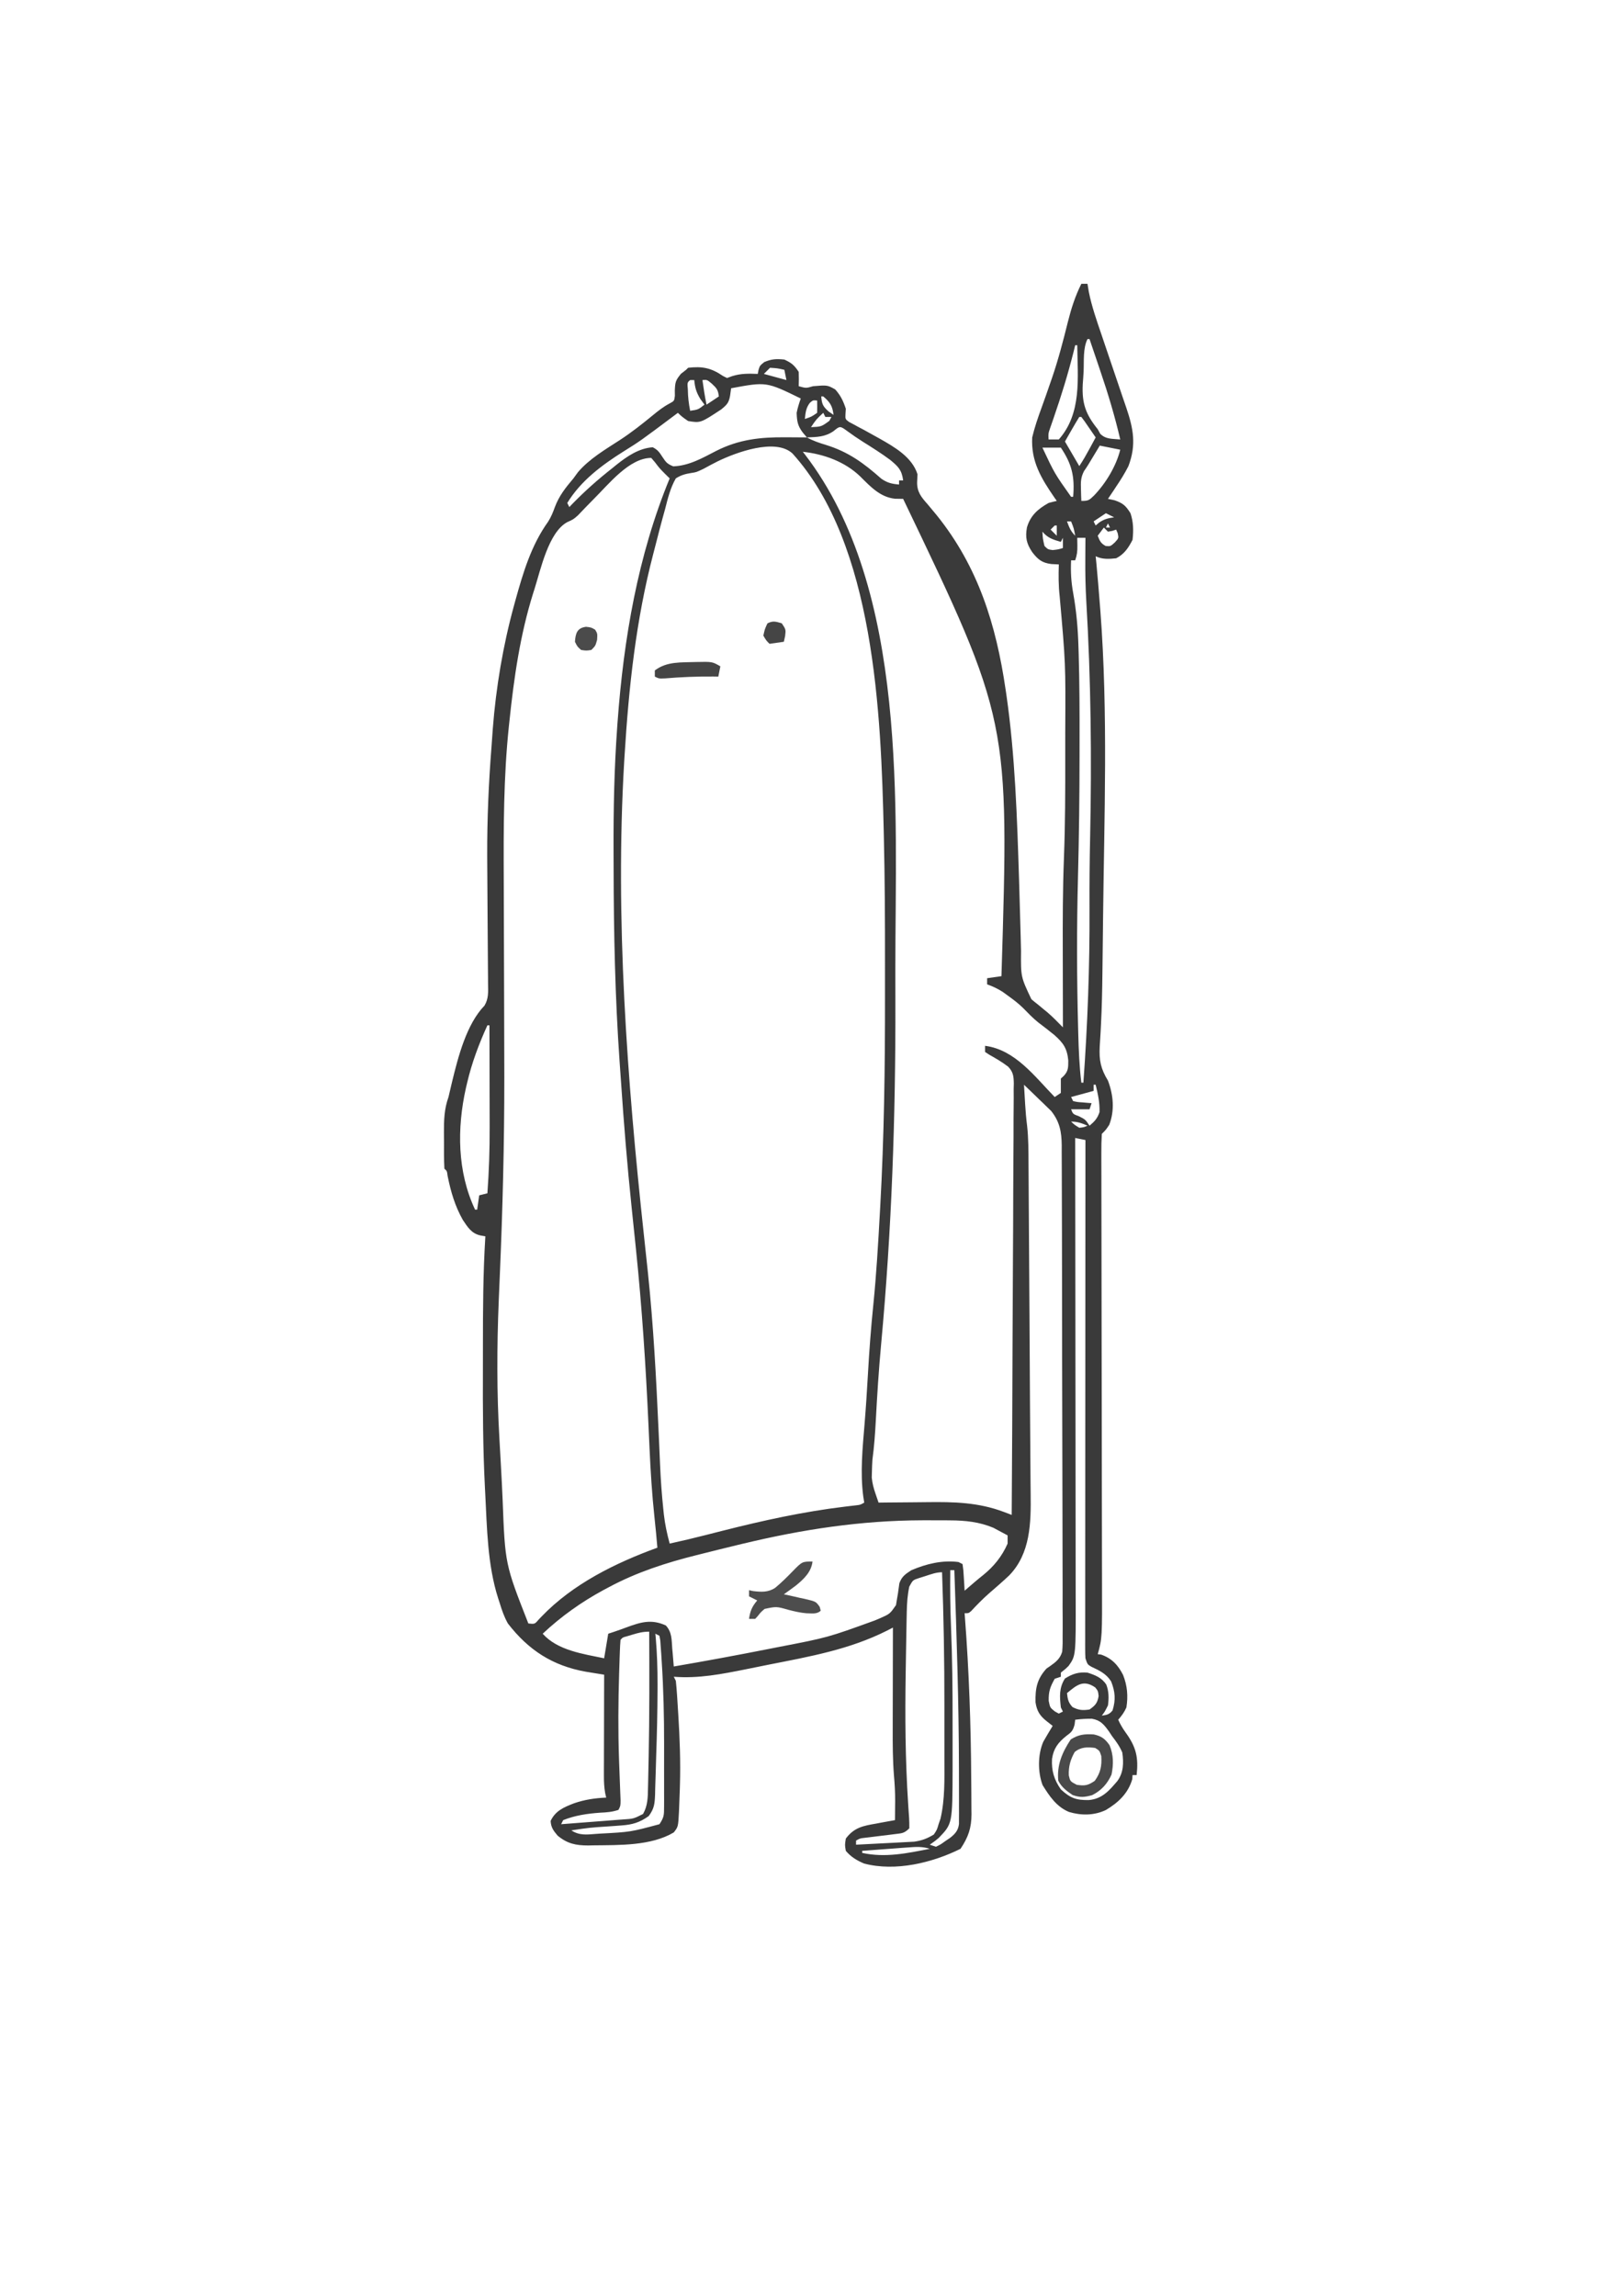 <?xml version="1.0" encoding="UTF-8" standalone="no"?>
<!-- Created with Inkscape (http://www.inkscape.org/) -->

<svg
   width="210mm"
   height="297mm"
   viewBox="0 0 210 297"
   version="1.1"
   id="svg1"
   xml:space="preserve"
   inkscape:version="1.4 (e7c3feb100, 2024-10-09)"
   sodipodi:docname="banana_guard.svg"
   xmlns:inkscape="http://www.inkscape.org/namespaces/inkscape"
   xmlns:sodipodi="http://sodipodi.sourceforge.net/DTD/sodipodi-0.dtd"
   xmlns="http://www.w3.org/2000/svg"
   xmlns:svg="http://www.w3.org/2000/svg"
   xmlns:rdf="http://www.w3.org/1999/02/22-rdf-syntax-ns#"
   xmlns:cc="http://creativecommons.org/ns#"
   xmlns:dc="http://purl.org/dc/elements/1.1/"><defs
     id="defs1" /><sodipodi:namedview
     id="base"
     pagecolor="#ffffff"
     bordercolor="#000000"
     borderopacity="0.3"
     inkscape:pageopacity="0.0"
     inkscape:pageshadow="2"
     inkscape:zoom="0.73208039"
     inkscape:cx="258.16837"
     inkscape:cy="560.04778"
     inkscape:document-units="mm"
     inkscape:showpageshadow="2"
     inkscape:pagecheckerboard="0"
     inkscape:deskcolor="#d1d1d1"
     inkscape:window-width="1920"
     inkscape:window-height="1011"
     inkscape:window-x="0"
     inkscape:window-y="0"
     inkscape:window-maximized="1"
     inkscape:current-layer="g1" /><g
     id="g1"
     transform="matrix(0.265,0,0,0.265,-3.783,33.203)"
     inkscape:label="bananna guard"
     style="display:inline"
     sodipodi:insensitive="true"><path
       d="m 542.253,13.242 h 3 c 0.319,1.939 0.319,1.939 0.645,3.918 1.445,7.207 3.871,14.079 6.236,21.025 0.818,2.403 1.629,4.809 2.437,7.215 2.303,6.845 4.627,13.683 6.959,20.518 0.319,0.943 0.639,1.885 0.968,2.856 0.56,1.652 1.126,3.302 1.699,4.95 3.477,10.245 4.984,18.144 1.056,28.518 -1.772,3.505 -3.795,6.753 -6,10 -0.632,0.967 -0.632,0.967 -1.277,1.953 -0.892,1.359 -1.805,2.705 -2.723,4.047 1.073,0.227 2.145,0.454 3.25,0.688 4.17,1.459 5.423,2.643 7.75,6.312 1.449,4.348 1.517,8.456 1,13 -1.962,3.853 -4.083,7.042 -8,9 -3.473,0.374 -6.808,0.596 -10,-1 0.121,1.219 0.242,2.439 0.367,3.695 0.615,6.429 1.131,12.866 1.633,19.305 0.096,1.197 0.192,2.393 0.291,3.626 3.825,50.095 1.864,100.79 1.302,150.982 -0.02,1.83 -0.041,3.66 -0.06,5.49 -0.057,5.224 -0.118,10.449 -0.185,15.673 -0.021,1.658 -0.041,3.315 -0.061,4.973 -0.099,8.23 -0.257,16.443 -0.686,24.663 -0.064,1.288 -0.127,2.576 -0.193,3.903 -0.124,2.351 -0.267,4.701 -0.433,7.05 -0.362,6.776 0.517,10.877 4.025,16.64 2.64,6.996 3.341,14.527 0.625,21.562 -1.625,2.438 -1.625,2.438 -3.625,4.438 -0.192,3.08 -0.256,6.07 -0.234,9.15 -10e-4,0.96 -0.002,1.921 -0.003,2.91 -9.6e-4,3.239 0.012,6.477 0.026,9.716 0.002,2.314 0.004,4.628 0.004,6.942 0.003,4.996 0.012,9.991 0.026,14.986 0.02,7.237 0.029,14.474 0.035,21.711 0.009,11.759 0.027,23.519 0.05,35.278 10e-4,0.704 0.003,1.408 0.004,2.134 0.002,1.058 0.002,1.058 0.004,2.137 0.02,9.969 0.038,19.938 0.053,29.907 0.001,0.7 0.002,1.4 0.003,2.121 0.018,11.701 0.032,23.403 0.044,35.104 0.008,7.851 0.022,15.702 0.041,23.552 0.011,4.9 0.017,9.799 0.023,14.699 0.003,2.263 0.009,4.527 0.016,6.79 0.089,29.035 0.089,29.035 -2.092,36.861 0.536,0.062 1.073,0.124 1.625,0.188 5.211,1.783 8.325,5.14 10.75,9.938 2.077,5.228 2.516,10.325 1.625,15.875 -1.091,2.446 -2.227,3.951 -4,6 1.066,2.326 2.217,4.299 3.727,6.375 5.062,6.999 6.215,12.066 5.273,20.625 h -2 c -0.062,0.99 -0.062,0.99 -0.125,2 -2.029,6.956 -6.851,11.48 -12.945,15.09 -5.695,2.686 -12.024,2.718 -17.992,0.91 -6.067,-2.532 -9.513,-7.702 -12.875,-13.125 -2.379,-6.398 -2.343,-14.937 0.355,-21.129 1.499,-2.601 3.005,-5.192 4.582,-7.746 l -2.875,-2.25 c -3.355,-2.626 -4.869,-5.014 -5.496,-9.266 -0.165,-6.785 0.731,-11.396 5.371,-16.484 0.553,-0.375 1.105,-0.75 1.675,-1.136 2.87,-2.033 4.968,-3.639 5.976,-7.095 0.241,-2.755 0.263,-5.436 0.211,-8.2 0.012,-1.574 0.012,-1.574 0.025,-3.181 0.019,-3.517 -0.013,-7.033 -0.044,-10.55 0.003,-2.522 0.009,-5.043 0.018,-7.565 0.013,-6.138 -0.006,-12.275 -0.04,-18.413 -0.038,-7.15 -0.04,-14.3 -0.039,-21.451 -6.9e-4,-12.76 -0.035,-25.52 -0.088,-38.28 -0.051,-12.376 -0.08,-24.752 -0.082,-37.129 -1.4e-4,-0.762 -2.9e-4,-1.524 -4.3e-4,-2.309 -1.4e-4,-0.761 -2.8e-4,-1.522 -4.2e-4,-2.306 -2.9e-4,-1.532 -6e-4,-3.064 -9.1e-4,-4.596 -1.6e-4,-0.756 -3.1e-4,-1.511 -4.7e-4,-2.289 -0.003,-11.801 -0.029,-23.602 -0.056,-35.403 -0.01,-4.274 -0.016,-8.548 -0.019,-12.822 -0.006,-7.416 -0.028,-14.832 -0.066,-22.248 -0.01,-2.463 -0.016,-4.925 -0.016,-7.388 -7.6e-4,-3.361 -0.02,-6.721 -0.044,-10.081 0.004,-0.975 0.008,-1.951 0.012,-2.956 -0.075,-6.578 -0.948,-11.476 -5.137,-16.774 -0.613,-0.592 -1.225,-1.184 -1.857,-1.793 -0.667,-0.654 -1.334,-1.308 -2.021,-1.982 -0.69,-0.657 -1.381,-1.314 -2.092,-1.99 -1.053,-1.026 -1.053,-1.026 -2.127,-2.072 -1.72,-1.673 -3.448,-3.336 -5.186,-4.99 0.143,2.479 0.289,4.958 0.438,7.438 0.039,0.688 0.079,1.375 0.119,2.084 0.211,3.495 0.501,6.926 0.95,10.402 0.698,6.216 0.67,12.43 0.698,18.679 0.01,1.355 0.02,2.711 0.03,4.066 0.027,3.67 0.048,7.34 0.068,11.009 0.022,3.896 0.049,7.791 0.076,11.687 0.044,6.58 0.085,13.159 0.123,19.739 0.039,6.657 0.08,13.314 0.125,19.971 0.005,0.81 0.011,1.62 0.017,2.454 0.011,1.63 0.022,3.26 0.033,4.89 0.095,14.213 0.178,28.426 0.244,42.64 0.041,8.682 0.096,17.364 0.18,26.047 0.04,4.302 0.068,8.605 0.093,12.907 0.014,1.904 0.033,3.808 0.058,5.711 0.182,14.089 -0.061,29.115 -10.501,39.84 -3.215,3.028 -6.551,5.92 -9.895,8.805 -3.015,2.653 -5.808,5.508 -8.543,8.445 -1.312,1.188 -1.312,1.188 -3.312,1.188 0.055,0.716 0.111,1.432 0.168,2.17 1.997,26.248 2.911,52.455 3.062,78.776 0.013,2.022 0.031,4.044 0.054,6.066 0.03,2.85 0.04,5.7 0.044,8.55 0.018,1.275 0.018,1.275 0.037,2.575 -0.025,6.757 -1.578,11.181 -5.365,16.862 -13.79,6.843 -31.754,11.207 -47.043,7.203 -3.599,-1.526 -6.408,-3.197 -8.957,-6.203 -0.5,-2.875 -0.5,-2.875 0,-6 4.092,-5.443 8.454,-6.217 14.812,-7.312 0.884,-0.168 1.767,-0.336 2.678,-0.51 2.167,-0.41 4.336,-0.802 6.51,-1.178 0.028,-2.396 0.047,-4.792 0.062,-7.188 0.008,-0.654 0.017,-1.308 0.025,-1.982 0.02,-4.252 -0.208,-8.425 -0.588,-12.66 -0.595,-7.557 -0.627,-15.082 -0.598,-22.658 0.002,-1.439 0.003,-2.877 0.004,-4.316 0.004,-3.74 0.014,-7.48 0.025,-11.22 0.01,-3.835 0.015,-7.67 0.02,-11.505 0.011,-7.49 0.028,-14.98 0.049,-22.471 -1.007,0.519 -2.014,1.039 -3.051,1.574 -18.232,9.151 -37.583,12.582 -57.484,16.503 -3.726,0.738 -7.447,1.497 -11.168,2.257 -11.839,2.37 -23.187,4.624 -35.297,3.666 l 1,2 c 0.515,4.777 0.764,9.58 1.062,14.375 0.044,0.703 0.089,1.406 0.135,2.13 0.72,11.509 1.151,22.964 0.803,34.495 -0.025,0.862 -0.049,1.723 -0.075,2.611 -0.084,2.631 -0.187,5.259 -0.3,7.889 -0.031,0.796 -0.061,1.593 -0.093,2.413 -0.385,7.328 -0.385,7.328 -2.532,10.087 -11.085,6.612 -26.67,6.16 -39.188,6.312 -0.885,0.018 -1.77,0.035 -2.681,0.054 -5.943,-0.007 -10.14,-0.872 -14.846,-4.796 -2.041,-2.413 -3.258,-3.996 -3.41,-7.195 2.351,-4.962 6.415,-6.637 11.312,-8.562 5.25,-1.819 10.278,-2.572 15.812,-2.812 -0.163,-0.709 -0.325,-1.418 -0.493,-2.149 -0.515,-2.893 -0.627,-5.531 -0.621,-8.467 1.2e-4,-1.651 1.2e-4,-1.651 2.3e-4,-3.336 0.005,-1.177 0.01,-2.355 0.016,-3.567 0.001,-1.214 0.003,-2.427 0.004,-3.678 0.006,-3.872 0.018,-7.743 0.031,-11.615 0.005,-2.627 0.01,-5.254 0.014,-7.881 0.011,-6.436 0.028,-12.871 0.049,-19.307 -0.818,-0.132 -1.637,-0.264 -2.48,-0.4 -1.076,-0.176 -2.153,-0.352 -3.262,-0.533 -1.066,-0.173 -2.132,-0.346 -3.23,-0.525 -16.275,-2.916 -27.987,-10.56 -38.029,-23.543 -1.822,-3.259 -2.921,-6.442 -4,-10 -0.37,-1.124 -0.37,-1.124 -0.748,-2.27 -5.255,-16.4 -5.445,-34.42 -6.33,-51.527 -0.043,-0.832 -0.087,-1.664 -0.132,-2.521 -0.985,-19.363 -1.061,-38.706 -0.986,-58.09 0.011,-3.578 0.01,-7.156 0.01,-10.734 6e-4,-17.974 0.069,-35.912 1.186,-53.859 -0.791,-0.139 -1.583,-0.279 -2.398,-0.422 -4.378,-0.972 -6.181,-3.976 -8.602,-7.578 -3.863,-6.835 -5.871,-13.779 -7.422,-21.445 -0.321,-2.476 -0.321,-2.476 -1.578,-3.555 -0.256,-4.536 -0.185,-9.083 -0.188,-13.625 -0.012,-1.272 -0.025,-2.545 -0.037,-3.855 -0.01,-6.271 0.11,-11.613 2.225,-17.52 0.588,-2.478 1.171,-4.957 1.75,-7.438 2.951,-12.079 6.983,-28.045 15.818,-37.184 2.076,-3.448 1.81,-6.758 1.741,-10.662 -0.003,-0.835 -0.006,-1.67 -0.008,-2.531 -0.008,-1.818 -0.023,-3.635 -0.044,-5.452 -0.034,-2.912 -0.05,-5.824 -0.061,-8.736 -0.028,-6.228 -0.08,-12.456 -0.133,-18.684 -0.065,-8.108 -0.119,-16.216 -0.152,-24.324 -0.004,-0.989 -0.009,-1.979 -0.013,-2.998 -0.058,-17.741 0.716,-35.305 2.103,-52.99 0.21,-2.913 0.417,-5.825 0.623,-8.738 1.558,-20.177 5.006,-40.744 10.377,-60.262 0.218,-0.796 0.435,-1.591 0.66,-2.411 3.761,-13.545 7.7,-26.899 15.977,-38.449 1.476,-2.318 2.37,-4.558 3.301,-7.141 2.056,-5.517 5.293,-9.539 9.062,-14 0.722,-0.99 1.444,-1.98 2.188,-3 5.528,-6.54 13.513,-11.19 20.625,-15.813 5.632,-3.685 10.834,-7.791 16.025,-12.064 2.65,-2.171 5.035,-4.056 8.073,-5.675 2.319,-1.261 2.319,-1.261 2.621,-3.754 -0.015,-1.272 -0.015,-1.272 -0.031,-2.57 0.19,-4.07 0.289,-4.866 3,-8.188 l 2.5,-1.938 1,-1 c 6.921,-0.809 11.293,0.076 17,4 l 2,1 c 0.846,-0.309 1.691,-0.619 2.562,-0.938 4.254,-1.315 8.026,-1.239 12.438,-1.062 0.121,-0.624 0.242,-1.248 0.367,-1.891 0.632,-2.109 0.632,-2.109 2.757,-3.859 3.585,-1.559 5.996,-1.666 9.875,-1.25 3.539,1.651 4.811,2.716 7,6 0.079,2.332 0.088,4.668 0,7 3.583,1.002 3.583,1.002 7,0 6.971,-0.571 6.971,-0.571 10.812,1.562 2.676,2.982 3.923,5.643 5.188,9.438 -0.08,1.267 -0.08,1.267 -0.161,2.559 -0.115,2.519 -0.115,2.519 1.731,3.891 0.726,0.384 1.452,0.767 2.2,1.163 0.802,0.439 1.603,0.878 2.429,1.331 0.863,0.452 1.725,0.903 2.614,1.368 1.751,0.967 3.5,1.939 5.246,2.914 0.851,0.472 1.701,0.944 2.578,1.431 7.218,4.1 15.732,8.968 18.364,17.343 -0.063,1.267 -0.126,2.534 -0.191,3.84 -0.1,4.708 2.026,7.325 5.066,10.723 1.02,1.219 2.036,2.442 3.047,3.668 l 1.564,1.884 c 20.17,25.122 28.914,53.43 33.514,84.885 0.138,0.93 0.276,1.859 0.418,2.817 4.244,29.578 5.205,59.765 6.145,89.597 0.022,0.689 0.044,1.378 0.066,2.088 0.234,7.459 0.448,14.918 0.637,22.378 0.035,1.258 0.07,2.517 0.106,3.813 0.065,2.345 0.123,4.691 0.173,7.037 -0.115,12.634 -0.115,12.634 5.064,23.539 1.024,0.875 2.072,1.723 3.141,2.543 1.038,0.859 2.074,1.72 3.109,2.582 0.727,0.587 0.727,0.587 1.468,1.186 2.722,2.31 5.164,4.881 7.673,7.419 -0.002,-0.785 -0.004,-1.571 -0.007,-2.38 -0.02,-7.555 -0.035,-15.109 -0.045,-22.664 -0.005,-3.88 -0.012,-7.76 -0.024,-11.64 -0.045,-15.387 -0.025,-30.747 0.572,-46.125 0.632,-16.364 0.657,-32.715 0.634,-49.089 -0.006,-4.217 -0.002,-8.434 0.003,-12.651 0.182,-33.035 0.182,-33.035 -2.724,-65.9 -0.6,-5.194 -0.588,-10.332 -0.41,-15.551 -1.217,-0.062 -2.434,-0.124 -3.688,-0.188 -4.534,-0.577 -6.471,-2.159 -9.312,-5.812 -2.807,-4.211 -3.444,-7.175 -2.57,-12.047 1.713,-5.868 5.393,-9.041 10.57,-11.953 1.325,-0.367 2.657,-0.708 4,-1 -0.563,-0.801 -0.563,-0.801 -1.137,-1.617 -6.449,-9.389 -11.493,-17.642 -10.863,-29.383 1.193,-4.997 2.829,-9.76 4.597,-14.58 1.443,-3.939 2.811,-7.904 4.181,-11.87 0.278,-0.799 0.555,-1.598 0.841,-2.422 3.101,-9.035 5.498,-18.231 7.793,-27.498 1.647,-6.546 3.56,-12.587 6.588,-18.631 z m 3,27 c -2.254,4.507 -1.66,10.798 -1.887,15.8 -0.106,2.073 -0.26,4.138 -0.421,6.208 -0.472,9.39 1.446,14.698 7.309,21.992 0.406,0.739 0.812,1.477 1.23,2.238 2.796,2.784 5.907,2.374 9.77,2.762 -2.657,-11.393 -5.973,-22.431 -9.75,-33.5 -0.512,-1.517 -1.024,-3.034 -1.535,-4.551 -1.232,-3.652 -2.471,-7.301 -3.715,-10.949 z m -6,3 c -0.268,1.093 -0.536,2.186 -0.812,3.312 -2.715,10.798 -5.952,21.33 -9.596,31.852 -0.336,0.977 -0.672,1.954 -1.018,2.961 -0.303,0.869 -0.607,1.738 -0.919,2.633 -0.795,2.333 -0.795,2.333 -0.655,5.242 h 5 c 11.294,-12.76 9.207,-30.014 9,-46 z m -149,11 -3,3 11,3 -1,-5 c -3.355,-0.765 -3.355,-0.765 -7,-1 z m -39,6 c -1.427,1.199 -1.427,1.199 -1.125,4.688 0.038,3.521 0.433,6.853 1.125,10.312 3.931,-0.575 3.931,-0.575 7,-3 -0.639,-0.866 -1.279,-1.732 -1.938,-2.625 -2.038,-3.335 -2.697,-5.535 -3.062,-9.375 z m 6,0 c 0.553,4.03 1.156,8.02 2,12 l 6,-4 c -0.34,-3.175 -1.025,-4.023 -3.438,-6.25 -2.321,-1.938 -2.321,-1.938 -4.562,-1.75 z m 14,4 -0.5,3.625 c -0.638,3.482 -1.492,4.369 -4.297,6.68 -10.125,6.681 -10.125,6.681 -16.203,5.695 -2.875,-2 -2.875,-2 -5,-4 -0.753,0.565 -0.753,0.565 -1.522,1.142 -16.871,12.631 -16.871,12.631 -25.041,17.733 -10.604,6.674 -20.835,14.297 -27.438,25.125 l 1,2 c 0.891,-0.926 0.891,-0.926 1.801,-1.871 6.068,-6.2 12.37,-11.771 19.199,-17.129 0.712,-0.579 1.423,-1.158 2.156,-1.754 5.172,-4.095 10.852,-7.974 17.594,-8.434 2.517,1.329 3.156,2.344 4.688,4.688 1.758,2.645 2.273,3.382 5.312,4.625 7.767,-0.299 14.23,-4.073 21.01,-7.563 10.986,-5.568 21.499,-6.728 33.677,-6.625 1.018,0.004 2.035,0.009 3.084,0.014 2.493,0.012 4.986,0.028 7.479,0.049 -0.963,-1.133 -0.963,-1.133 -1.945,-2.289 -2.564,-3.383 -2.909,-5.49 -3.055,-9.711 0.482,-2.447 1.179,-4.633 2,-7 -16.766,-8.201 -16.766,-8.201 -34,-5 z m 44,4 c 0.306,3.674 0.758,4.781 3.562,7.312 0.804,0.557 1.609,1.114 2.438,1.688 -0.478,-4.3 -1.702,-6.217 -5,-9 z m -5.562,3.125 c -1.928,2.514 -2.093,4.77 -2.438,7.875 3.25,-1.088 3.25,-1.088 6,-3 0.041,-2 0.043,-4 0,-6 -2.05,-0.195 -2.05,-0.195 -3.562,1.125 z m 6.562,4.875 c -3.426,3.175 -3.426,3.175 -6,7 5.035,-0.234 5.035,-0.234 8.938,-3.062 0.351,-0.639 0.701,-1.279 1.062,-1.938 h -3 z m 125,2 c -1.226,1.976 -2.406,3.982 -3.562,6 -1.134,1.98 -2.269,3.96 -3.438,6 2.31,3.96 4.62,7.92 7,12 1.889,-2.833 3.505,-5.695 5.125,-8.688 0.539,-0.994 1.078,-1.988 1.633,-3.012 0.615,-1.139 0.615,-1.139 1.242,-2.301 -1.142,-1.669 -2.289,-3.335 -3.438,-5 -0.638,-0.928 -1.276,-1.856 -1.934,-2.812 -0.538,-0.722 -1.075,-1.444 -1.629,-2.188 z m -120,6.938 c -4.169,2.866 -8.042,2.87 -13,3.062 2.966,1.644 5.989,2.663 9.228,3.647 11.008,3.384 18.471,8.868 27.097,16.497 2.974,2.062 5.105,2.537 8.676,2.855 v -2 h 2 c -0.677,-5.167 -2.456,-6.819 -6.352,-10.039 -4.305,-3.188 -8.817,-6.03 -13.355,-8.871 -2.59,-1.644 -5.079,-3.329 -7.543,-5.152 -3.573,-2.609 -3.573,-2.609 -6.75,0 z m 130,7.062 -1.207,2.012 c -4.793,7.988 -4.793,7.988 -6.48,10.426 -1.619,3.161 -1.616,5.347 -1.5,8.875 0.027,1.069 0.054,2.137 0.082,3.238 0.035,0.808 0.07,1.616 0.105,2.449 3.469,0 3.793,-0.316 6.188,-2.625 5.761,-5.982 10.803,-14.335 12.812,-22.375 l -10,-2 z m -28,1 c 5.952,12.641 5.952,12.641 14,24 h 1 c 0.833,-9.707 -0.546,-15.9 -6,-24 z M 364.612,99.957 c -2.3,1.157 -4.553,2.364 -6.812,3.602 -3.547,1.684 -3.547,1.684 -6.011,2.045 -2.986,0.485 -4.966,1.018 -7.536,2.638 -2.66,4.66 -3.877,9.654 -5.188,14.812 -0.411,1.5 -0.826,2.998 -1.243,4.496 -1.05,3.824 -2.043,7.659 -3.014,11.504 -0.52,2.048 -1.053,4.091 -1.591,6.134 -8.42,32.216 -11.922,64.899 -13.964,98.054 -0.072,1.153 -0.144,2.305 -0.218,3.493 -4.487,76.532 1.433,155.08 9.667,231.183 0.52,4.837 1.037,9.674 1.551,14.512 0.129,1.213 0.258,2.426 0.391,3.676 2.693,25.746 4.045,51.53 5.205,77.385 0.11,2.455 0.222,4.91 0.334,7.365 0.137,2.996 0.265,5.991 0.387,8.987 0.315,7.341 0.832,14.637 1.612,21.944 0.075,0.727 0.15,1.454 0.228,2.203 0.555,4.887 1.566,9.502 2.843,14.253 5.994,-1.305 11.949,-2.716 17.891,-4.242 1.686,-0.429 3.371,-0.858 5.057,-1.287 0.867,-0.22 1.733,-0.441 2.626,-0.668 19.966,-5.06 39.674,-9.402 60.145,-11.854 0.922,-0.111 1.843,-0.222 2.793,-0.336 0.819,-0.095 1.639,-0.19 2.483,-0.288 2.07,-0.234 2.07,-0.234 4.005,-1.325 -0.161,-1.014 -0.322,-2.029 -0.488,-3.074 -1.523,-11.681 -0.329,-23.502 0.638,-35.184 0.679,-8.253 1.205,-16.508 1.67,-24.775 0.633,-11.23 1.471,-22.399 2.618,-33.591 1.49,-14.871 2.37,-29.766 3.188,-44.688 0.062,-1.112 0.125,-2.225 0.189,-3.371 1.889,-34.004 2.353,-67.953 2.316,-102.002 -0.006,-5.347 -0.002,-10.694 0.003,-16.041 0.019,-20.895 -0.069,-41.782 -0.563,-62.672 -0.028,-1.22 -0.028,-1.22 -0.056,-2.465 C 444.433,223.056 441.284,140.494 401.268,96.141 392.988,88.342 373.463,95.638 364.612,99.957 Z m 41.641,-4.715 c 0.352,0.45 0.704,0.9 1.066,1.363 50.773,66.151 44.125,172.587 44.119,251.152 -8e-5,5.295 0.007,10.589 0.021,15.884 0.142,55.922 -1.793,111.583 -6.958,167.276 -1.15,12.408 -1.945,24.822 -2.601,37.265 -0.341,6.396 -0.788,12.712 -1.646,19.06 -0.13,1.977 -0.217,3.957 -0.25,5.938 -0.039,1.406 -0.039,1.406 -0.078,2.84 0.299,2.938 0.895,5.154 1.849,7.924 0.275,0.806 0.551,1.612 0.835,2.443 0.319,0.918 0.319,0.918 0.645,1.855 1.229,-0.016 2.459,-0.031 3.725,-0.048 4.626,-0.055 9.251,-0.089 13.877,-0.117 1.99,-0.015 3.98,-0.035 5.97,-0.061 13.156,-0.169 25.153,0.069 37.619,4.785 l 2.166,0.818 c 0.542,0.206 1.084,0.411 1.643,0.623 0.187,-28.19 0.328,-56.379 0.414,-84.569 0.041,-13.089 0.098,-26.177 0.189,-39.266 0.08,-11.407 0.131,-22.813 0.149,-34.22 0.01,-6.041 0.035,-12.082 0.093,-18.123 0.054,-5.685 0.071,-11.369 0.059,-17.054 0.002,-2.087 0.018,-4.175 0.049,-6.262 0.04,-2.85 0.03,-5.696 0.008,-8.546 0.035,-1.24 0.035,-1.24 0.071,-2.506 -0.074,-3.579 -0.244,-5.626 -2.773,-8.28 -2.951,-2.253 -6.027,-4.043 -9.26,-5.861 -0.66,-0.433 -1.32,-0.866 -2,-1.312 v -3 c 14.669,1.893 24.175,14.919 34,25 l 3,-2 v -3.438 -3.562 c 0.482,-0.447 0.964,-0.895 1.461,-1.355 2.272,-2.428 2.14,-4.235 2.164,-7.52 -0.552,-5.885 -2.474,-8.558 -6.725,-12.34 -2.605,-2.135 -5.268,-4.183 -7.954,-6.215 -2.641,-2.131 -4.947,-4.527 -7.312,-6.955 -2.252,-2.226 -4.691,-4.081 -7.259,-5.928 -1.35,-0.984 -1.35,-0.984 -2.727,-1.988 -2.5,-1.604 -4.857,-2.707 -7.648,-3.699 v -3 l 7,-1 c 3.826,-124.912 3.826,-124.912 -48,-233 -1.299,-0.021 -2.599,-0.041 -3.938,-0.062 -7.203,-0.72 -12.006,-5.893 -16.945,-10.812 -7.526,-7.298 -17.808,-10.984 -28.117,-12.125 z m -102,23 c -2.613,2.644 -5.204,5.307 -7.754,8.012 -2.246,1.988 -2.246,1.988 -5.305,3.375 -9.13,5.008 -12.921,23.099 -15.941,32.613 -0.328,1.027 -0.328,1.027 -0.664,2.075 -6.373,20.329 -9.378,41.36 -11.586,62.487 -0.124,1.163 -0.124,1.163 -0.252,2.35 -2.621,24.867 -2.627,49.81 -2.513,74.783 0.024,5.28 0.037,10.56 0.048,15.84 0.033,15 0.073,30 0.138,45 0.046,11.029 0.076,22.057 0.086,33.086 9.2e-4,0.912 0.002,1.823 0.003,2.763 0.023,32.299 -0.811,64.529 -2.2,96.797 -0.138,3.217 -0.274,6.434 -0.409,9.652 -0.032,0.772 -0.065,1.543 -0.098,2.338 -0.93,22.544 -1.002,45.112 0.321,67.642 0.093,1.676 0.186,3.352 0.278,5.029 0.141,2.557 0.283,5.113 0.43,7.669 0.326,5.69 0.601,11.381 0.855,17.075 1.196,31.466 1.196,31.466 12.562,60.414 3.122,0.343 3.122,0.343 5.125,-2 0.665,-0.694 0.665,-0.694 1.344,-1.402 15.213,-15.873 36.075,-26.161 56.531,-33.598 -0.124,-1.396 -0.249,-2.792 -0.375,-4.188 -0.092,-1.031 -0.183,-2.061 -0.278,-3.123 -0.242,-2.572 -0.503,-5.137 -0.787,-7.705 -1.191,-11.112 -1.882,-22.223 -2.385,-33.383 -0.034,-0.743 -0.068,-1.486 -0.102,-2.252 -0.142,-3.12 -0.283,-6.239 -0.424,-9.359 -1.305,-28.793 -3.177,-57.446 -6.15,-86.116 -0.076,-0.739 -0.153,-1.478 -0.232,-2.239 -0.603,-5.835 -1.209,-11.67 -1.819,-17.504 -2.158,-20.639 -3.838,-41.306 -5.236,-62.01 -0.216,-3.162 -0.44,-6.323 -0.666,-9.484 -2.207,-31.411 -2.857,-62.761 -2.915,-94.239 -0.007,-2.836 -0.018,-5.672 -0.03,-8.508 -0.077,-20.207 0.322,-40.301 1.778,-60.461 0.092,-1.28 0.092,-1.28 0.185,-2.585 2.974,-40.501 9.889,-81.172 25.436,-118.844 l -2.367,-2.324 c -2.633,-2.676 -2.633,-2.676 -4.758,-5.488 -0.619,-0.722 -1.238,-1.444 -1.875,-2.188 -10.732,0 -20.885,12.968 -28,20 z m 250,7 -6,4 1,2 1.688,-1.438 c 2.496,-1.686 4.357,-2.152 7.312,-2.562 z m -25,2 4,1 z m 6,2 c 1.074,2.915 1.778,4.778 4,7 -0.656,-3.61 -0.656,-3.61 -2,-7 z m 20,1 -1,2 h 2 z m 5,1 1,2 z m -31,0 -2,2 3,3 v -5 z m 17,1 1,2 z m 7,0 -3,4 c 0.958,2.474 1.495,3.731 3.875,5 2.316,0.209 2.316,0.209 4.438,-1.688 1.963,-2.143 1.963,-2.143 1.438,-4.562 l -0.75,-1.75 -1.875,0.625 -2.125,0.375 z m -30,2 c 0.181,3.438 0.181,3.438 1,7 1.667,1.667 1.667,1.667 4,2 2.69,-0.304 2.69,-0.304 5,-1 v -5 l -1,2 c -3.775,-1.091 -6.47,-1.908 -9,-5 z m 17,3 c 0.021,1.258 0.041,2.516 0.062,3.812 0.046,2.828 -0.146,4.437 -1.062,7.188 h -2 c -0.272,5.533 0.034,10.577 1.025,16.036 1.578,8.707 2.307,17.257 2.565,26.101 0.04,1.255 0.079,2.51 0.12,3.803 0.407,14.138 0.446,28.277 0.419,42.42 -0.004,2.182 -0.005,4.365 -0.006,6.547 -0.012,19.919 -0.246,39.821 -0.762,59.733 -0.635,24.729 -0.584,49.444 0.077,74.172 0.02,0.753 0.039,1.507 0.059,2.283 0.215,8.001 0.526,15.955 1.503,23.905 h 1 c 2.048,-28.354 3.121,-56.639 2.988,-85.068 -0.053,-11.607 0.05,-23.202 0.301,-34.807 0.813,-38.397 0.404,-76.542 -1.855,-114.906 -0.407,-6.954 -0.558,-13.879 -0.496,-20.844 0.005,-1.016 0.009,-2.032 0.014,-3.078 0.011,-2.432 0.028,-4.865 0.049,-7.297 h -4 z m -288,238 c -4.162,9.151 -7.568,18.198 -9.875,28 -0.203,0.859 -0.405,1.718 -0.614,2.602 -4.406,19.651 -4.255,40.933 4.489,59.398 h 1 l 1,-7 4,-1 c 0.783,-10.677 1.139,-21.293 1.098,-32 -0.002,-1.457 -0.003,-2.914 -0.004,-4.371 -0.004,-3.774 -0.013,-7.549 -0.025,-11.323 -0.01,-3.876 -0.015,-7.751 -0.02,-11.627 -0.011,-7.56 -0.028,-15.12 -0.049,-22.68 h -1 z m 296,29 v 3 l -11,3 1,2 c 2.126,0.467 2.126,0.467 4.562,0.625 0.826,0.075 1.653,0.15 2.504,0.227 0.638,0.049 1.276,0.098 1.934,0.148 l -1,3 h -9 c 0.909,2.324 0.909,2.324 3.938,3.438 3.062,1.562 3.062,1.562 5.062,4.562 2.472,-2.073 3.846,-3.537 4.875,-6.625 0.172,-4.645 -0.799,-8.874 -1.875,-13.375 z m -11,18 c 1.752,1.648 1.752,1.648 4,3 2.208,-0.217 2.208,-0.217 4,-1 -2.906,-1.257 -4.796,-2 -8,-2 z m 2,8 c 0.002,1.246 0.004,2.493 0.006,3.777 0.043,29.621 0.076,59.242 0.097,88.863 0.002,3.65 0.005,7.299 0.008,10.949 5.3e-4,0.727 0.001,1.453 0.002,2.202 0.009,11.748 0.025,23.496 0.043,35.244 0.019,12.064 0.03,24.128 0.034,36.192 0.002,6.772 0.008,13.544 0.023,20.317 0.014,6.379 0.018,12.758 0.015,19.137 5.5e-4,2.336 0.005,4.673 0.012,7.009 0.091,29.031 0.091,29.031 -3.474,34.05 -1.389,1.385 -1.389,1.385 -3.764,3.26 v 2 l -3,1 c -2.239,3.998 -3.014,6.139 -2.938,10.75 0.657,3.317 0.657,3.317 3,5.188 0.639,0.351 1.279,0.701 1.938,1.062 l 2,-1 -1,-2 c -0.595,-5.282 -0.918,-9.565 2,-14.125 3.659,-2.287 6.727,-3.283 11,-2.875 3.768,1.192 7.037,2.485 9.207,5.898 1.255,3.325 1.268,6.624 0.793,10.102 -1.5,3 -1.5,3 -3,5 2.474,-0.33 3.664,-0.58 5.25,-2.562 1.611,-5.236 1.26,-9.129 -0.688,-14.125 -2.362,-3.757 -5.695,-5.34 -9.637,-7.172 -1.926,-1.141 -1.926,-1.141 -2.926,-4.141 -0.089,-1.438 -0.124,-2.88 -0.123,-4.32 -0.002,-0.887 -0.004,-1.775 -0.006,-2.689 0.003,-0.976 0.006,-1.951 0.009,-2.957 -0.001,-1.554 -0.001,-1.554 -0.003,-3.138 -0.002,-3.487 0.004,-6.974 0.009,-10.461 2.8e-4,-2.493 1.2e-4,-4.986 -4.4e-4,-7.479 -2.3e-4,-5.376 0.003,-10.752 0.008,-16.128 0.008,-7.773 0.011,-15.545 0.012,-23.318 0.002,-12.61 0.009,-25.22 0.018,-37.83 0.009,-12.251 0.016,-24.501 0.021,-36.752 3.9e-4,-1.132 3.9e-4,-1.132 7.9e-4,-2.288 0.001,-3.787 0.003,-7.574 0.004,-11.361 0.01,-31.426 0.028,-62.853 0.05,-94.279 l -5,-1 z m -162,198 c -0.807,0.194 -1.614,0.387 -2.446,0.587 -6.047,1.458 -12.084,2.957 -18.116,4.475 -0.809,0.202 -1.618,0.403 -2.452,0.611 -14.843,3.718 -29.071,8.32 -42.611,15.577 -0.884,0.469 -1.768,0.938 -2.678,1.421 -10.84,5.871 -20.693,12.884 -29.697,21.329 7.235,8.172 19.779,9.866 30,12 l 2,-12 c 0.869,-0.285 1.738,-0.57 2.633,-0.863 2.111,-0.713 4.212,-1.456 6.297,-2.242 6.984,-2.566 12.164,-4.151 19.211,-0.91 2.984,3.234 2.793,6.941 3.109,11.203 0.077,0.845 0.155,1.69 0.234,2.561 0.188,2.083 0.354,4.167 0.516,6.252 15.362,-2.635 30.683,-5.463 45.973,-8.488 1.697,-0.335 3.394,-0.669 5.092,-1 24.048,-4.634 24.048,-4.634 46.997,-12.949 0.851,-0.356 1.703,-0.713 2.58,-1.08 4.885,-2.162 4.885,-2.162 7.865,-6.447 0.244,-1.502 0.244,-1.502 0.492,-3.035 l 0.457,-2.633 c 0.238,-1.665 0.467,-3.332 0.688,-5 1.204,-3.331 2.914,-4.447 5.855,-6.367 7.376,-3.132 14.977,-4.993 23,-4 l 2,1 c 0.414,2.941 0.414,2.941 0.625,6.562 0.112,1.796 0.112,1.796 0.227,3.629 0.049,0.927 0.098,1.854 0.148,2.809 1.649,-1.408 3.295,-2.818 4.934,-4.238 1.346,-1.148 2.713,-2.272 4.102,-3.367 5.306,-4.304 9.183,-9.105 11.965,-15.395 v -4 c -1.472,-0.805 -2.953,-1.593 -4.438,-2.375 -0.824,-0.441 -1.647,-0.882 -2.496,-1.336 -6.859,-2.883 -13.777,-3.602 -21.156,-3.625 -0.849,-0.008 -1.698,-0.017 -2.573,-0.025 -2.758,-0.02 -5.516,-0.02 -8.274,-0.013 -0.952,8.8e-4 -1.904,0.002 -2.884,0.003 -29.783,0.09 -58.272,4.43 -87.178,11.372 z m 101,13 c -0.108,9.112 -0.024,18.196 0.355,27.301 0.638,15.389 0.8,30.758 0.775,46.159 -0.005,3.354 -0.002,6.708 0.004,10.063 0.005,3.283 10e-4,6.566 -10e-4,9.848 0.002,1.179 0.004,2.359 0.006,3.574 -0.075,26.793 -0.075,26.793 -6.737,33.715 -1.652,1.402 -1.652,1.402 -4.402,3.34 l 3,1 c 2.284,-1.093 2.284,-1.093 4.562,-2.75 1.178,-0.797 1.178,-0.797 2.379,-1.609 2.45,-1.953 3.928,-3.561 4.313,-6.746 0.002,-0.819 0.003,-1.637 0.005,-2.481 0.009,-1.416 0.009,-1.416 0.019,-2.86 -0.004,-1.037 -0.008,-2.075 -0.012,-3.144 0.003,-1.1 0.005,-2.2 0.008,-3.333 0.004,-3.672 -0.009,-7.343 -0.024,-11.015 -0.002,-1.256 -0.003,-2.512 -0.005,-3.807 -0.053,-32.434 -1.122,-64.845 -2.245,-97.256 h -2 z m -12,2.812 c -1.073,0.336 -2.145,0.673 -3.25,1.02 -3.027,0.989 -3.027,0.989 -4.75,4.168 -0.891,4.086 -1.152,8.051 -1.237,12.225 -0.026,1.22 -0.053,2.441 -0.08,3.698 -0.023,1.317 -0.046,2.634 -0.07,3.991 -0.026,1.398 -0.053,2.795 -0.079,4.193 -0.069,3.735 -0.129,7.47 -0.186,11.205 -0.036,2.311 -0.073,4.623 -0.112,6.934 -0.339,21.177 -0.192,42.235 1.177,63.382 0.052,0.842 0.104,1.683 0.158,2.55 0.098,1.542 0.206,3.083 0.325,4.624 0.113,1.73 0.119,3.465 0.104,5.199 -2.448,2.448 -3.555,2.407 -6.938,2.816 -0.977,0.124 -1.954,0.249 -2.961,0.377 -1.024,0.122 -2.047,0.244 -3.102,0.369 -2.021,0.248 -4.042,0.499 -6.062,0.754 -0.898,0.108 -1.797,0.215 -2.723,0.326 -2.248,0.249 -2.248,0.249 -4.215,1.357 v 2 c 4.448,-0.213 8.896,-0.443 13.342,-0.69 1.511,-0.081 3.022,-0.158 4.533,-0.229 2.18,-0.104 4.359,-0.226 6.539,-0.35 1.964,-0.102 1.964,-0.102 3.967,-0.206 3.806,-0.551 6.35,-1.523 9.619,-3.524 1.531,-2.319 1.531,-2.319 2.312,-5.062 0.306,-0.878 0.611,-1.756 0.926,-2.66 2.212,-9.519 1.91,-19.311 1.895,-29.027 6.7e-4,-1.541 0.002,-3.082 0.003,-4.623 0.002,-3.234 -6.5e-4,-6.469 -0.005,-9.703 -0.006,-4.033 -0.002,-8.066 0.003,-12.099 0.026,-21.625 -0.363,-43.213 -1.134,-64.825 -2.875,0 -5.267,0.935 -8,1.812 z m -143.125,28.625 c -0.889,0.267 -1.779,0.534 -2.695,0.809 -2.131,0.559 -2.131,0.559 -3.18,1.754 -0.159,1.812 -0.252,3.631 -0.316,5.449 -0.042,1.146 -0.084,2.293 -0.127,3.474 -0.039,1.242 -0.078,2.485 -0.119,3.764 -0.063,1.915 -0.063,1.915 -0.126,3.868 -0.426,13.894 -0.523,27.735 -0.049,41.628 0.024,0.708 0.048,1.415 0.073,2.145 0.122,3.531 0.253,7.062 0.397,10.593 0.049,1.279 0.097,2.558 0.147,3.876 0.047,1.148 0.094,2.296 0.143,3.479 -0.022,2.724 -0.022,2.724 -1.022,4.724 -3.157,1.052 -5.684,1.208 -9,1.375 -6.19,0.437 -12.204,1.313 -18,3.625 l -1,2 c 5.055,-0.38 10.108,-0.771 15.161,-1.172 1.719,-0.135 3.437,-0.267 5.156,-0.396 2.473,-0.186 4.945,-0.382 7.417,-0.581 0.767,-0.055 1.534,-0.111 2.324,-0.168 5.322,-0.34 5.322,-0.34 9.942,-2.684 2.302,-4.032 2.34,-8.157 2.414,-12.691 0.019,-0.762 0.039,-1.525 0.059,-2.31 0.061,-2.52 0.107,-5.041 0.152,-7.561 0.038,-1.76 0.076,-3.521 0.115,-5.281 0.416,-20.383 0.355,-40.77 0.26,-61.156 -3.066,0 -5.207,0.549 -8.125,1.438 z m 11.125,-0.438 0.219,2.254 c 0.629,7.405 0.869,14.744 0.855,22.172 -10e-4,0.993 -0.003,1.986 -0.004,3.009 -0.04,10.659 -0.273,21.308 -0.65,31.96 -0.073,2.185 -0.135,4.37 -0.188,6.556 -0.079,3.218 -0.189,6.434 -0.306,9.65 -0.027,1.461 -0.027,1.461 -0.054,2.951 -0.197,4.494 -0.379,6.785 -3.117,10.472 -4.384,3.143 -7.937,4.193 -13.282,4.573 -1.04,0.079 -2.079,0.159 -3.15,0.24 -1.076,0.074 -2.151,0.148 -3.26,0.225 -9.075,0.602 -9.075,0.602 -18.062,1.938 3.78,2.533 7.413,2.095 11.75,1.75 0.744,-0.052 1.487,-0.105 2.253,-0.158 14.831,-0.792 14.831,-0.792 28.997,-4.592 2.239,-3.359 2.252,-4.462 2.259,-8.388 0.006,-1.107 0.013,-2.215 0.019,-3.356 -0.004,-1.206 -0.008,-2.412 -0.012,-3.654 0.002,-1.259 0.004,-2.517 0.006,-3.814 10e-4,-2.685 -10e-4,-5.37 -0.011,-8.055 -0.013,-4.001 -2.3e-4,-8.001 0.013,-12.001 0.008,-13.415 -0.296,-26.76 -1.164,-40.145 -0.077,-1.252 -0.155,-2.505 -0.235,-3.795 -0.083,-1.142 -0.165,-2.284 -0.251,-3.461 -0.072,-1.008 -0.143,-2.017 -0.217,-3.056 -0.134,-0.75 -0.268,-1.501 -0.407,-2.274 l -2,-1 z m 201,29 c 0.322,2.975 0.621,4.593 2.688,6.812 3.048,1.565 4.927,1.681 8.312,1.188 2.832,-2.012 3.85,-3.121 4.438,-6.562 -0.268,-2.443 -0.268,-2.443 -1.625,-4.188 -5.795,-3.997 -9.018,-1.243 -13.812,2.75 z m 4,13 c -0.143,1.147 -0.143,1.147 -0.289,2.316 -0.819,3.091 -1.554,3.779 -4.086,5.621 -3.929,3.178 -6.169,6.001 -6.938,11.16 -0.316,5.752 0.996,10.189 4.312,14.902 4.619,4.289 7.542,5.321 13.695,5.203 6.497,-0.573 9.877,-4.592 13.887,-9.266 3.069,-4.193 3.124,-8.952 2.418,-13.938 -1.259,-3.014 -3.016,-5.421 -5,-8 l -1.504,-2.277 c -2.504,-3.433 -4.084,-5.479 -8.391,-6.223 -2.748,0 -5.382,0.145 -8.105,0.5 z m -81.734,62.34 c -1.943,0.14 -1.943,0.14 -3.926,0.283 -1.363,0.105 -2.727,0.209 -4.09,0.314 -1.379,0.102 -2.758,0.202 -4.137,0.303 -3.372,0.248 -6.743,0.501 -10.113,0.76 v 1 c 11.225,2.468 21.928,0.181 33,-2 -3.671,-1.212 -6.907,-0.946 -10.734,-0.66 z"
       fill="#3a3a3a"
       id="path1"
       sodipodi:nodetypes="cccsccccccccccccccccscccccccccccccsscccscscccccccccccccccccsccccccccccssssscsccccccccccccccccccscscsccccccccccccccccccccccccccccccccccccccccccccccccccccccccccccccccccccccccccccccscccccccccccccccccccccccccccccccccccccccccccsccccccccccscccccccccccccccccccccccccccccccccccccccccccccccccccccccccccccccccccccccccccccccccccccccccccccccscccccccccccccccccccccscccccccccccccsccccccccccscsscccccsccccccccccccccccsscccccccccccccccccccscccccccccccccccccccccccccccccccccccccccsccscccccccccccccsccscccccccccccccccccccccccccccccccccccccccccccccccccccccccccscccccccccccccccccccccccccccccccccccccccccccccccccccccccscccccccccccccccccccccccccccccccssscccccsccccccccccccccccccccccccccccccccccccccscccccccccccccccccccccccccccccccccccccccccccccccccscccccsccccccsccccccccccccccccccssccccccccccccccccccccccccccccccccccccccccccccccccccccccc" /><path
       d="M 0,0 C 3.748,0.833 5.52,2.137 7.699,5.27 9.693,10.033 9.663,14.579 8.672,19.594 c -2.077,4.562 -4.999,7.817 -9.5,10.062 -3.854,1.032 -5.733,1.22 -9.5,-0.062 -2.858,-1.916 -5.434,-3.867 -7,-7 -0.792,-7.601 1.912,-13.836 6.062,-20.125 C -7.414,0.01 -4.521,-0.244 0,0 Z m -9.328,8.594 c -2.103,3.79 -3.036,7.035 -2.875,11.375 0.681,2.939 0.681,2.939 3.875,4.625 3.941,0.6 5.5,0.344 8.812,-1.938 2.834,-3.967 3.485,-7.226 3.188,-12.062 -0.845,-2.658 -0.845,-2.658 -3,-4 -3.806,-0.486 -6.988,-0.493 -10,2 z"
       fill="#4a4a4a"
       transform="translate(548.328,721.406)"
       id="path2" /><path
       d="M 0,0 C -0.593,5.141 -4.285,8.602 -8.109,11.719 -10.052,13.179 -12.009,14.607 -14,16 c 1.132,0.242 2.264,0.485 3.43,0.734 1.482,0.338 2.964,0.676 4.445,1.016 0.746,0.157 1.493,0.315 2.262,0.477 5.526,1.294 5.526,1.294 7.371,3.914 C 3.751,23.061 3.751,23.061 4,24 c -1.879,1.879 -4.564,1.25 -7.062,1.258 -2.963,-0.26 -5.703,-0.906 -8.581,-1.638 -5.963,-1.708 -5.963,-1.708 -11.771,-0.483 -1.855,1.613 -1.855,1.613 -3.289,3.445 C -27.131,27.05 -27.559,27.518 -28,28 c -0.99,0 -1.98,0 -3,0 0.531,-3.821 1.497,-6.062 4,-9 -1.32,-0.66 -2.64,-1.32 -4,-2 0,-0.99 0,-1.98 0,-3 0.643,0.139 1.286,0.278 1.949,0.422 3.982,0.477 7.317,0.714 10.799,-1.567 C -15.224,10.365 -12.481,7.628 -9.75,4.82 -5.05,0 -5.05,0 0,0 Z"
       fill="#4d4d4d"
       transform="translate(411,637)"
       id="path6" /><path
       d="m 0,0 c 7.993,-0.171 7.993,-0.171 11.914,2.125 -0.33,1.65 -0.66,3.3 -1,5 C 10.077,7.113 9.241,7.102 8.379,7.09 0.488,7.029 -7.242,7.344 -15.102,8.004 -18.086,8.125 -18.086,8.125 -20.086,7.125 c 0,-0.99 0,-1.98 0,-3 C -14.167,-0.406 -7.137,0.289 0,0 Z"
       fill="#8f8f8f"
       transform="translate(354.086,197.875)"
       id="path11"
       style="fill:#454545;fill-opacity:1" /><path
       d="m 0,0 c 2.562,0.312 2.562,0.312 4.438,1.438 1.125,1.875 1.125,1.875 0.938,4.938 -0.812,2.938 -0.812,2.938 -2.812,4.938 -2.438,0.375 -2.438,0.375 -5,0 -1.875,-1.688 -1.875,-1.688 -3,-4 C -5.146,3.233 -4.435,0.569 0,0 Z"
       fill="#4b4b4b"
       transform="translate(300.438,180.688)"
       id="path19" /><path
       d="M 0,0 C 2,3 2,3 1.625,6.188 1.419,7.116 1.212,8.044 1,9 -1.31,9.33 -3.62,9.66 -6,10 -7.625,8.375 -7.625,8.375 -9,6 c 0.688,-3.188 0.688,-3.188 2,-6 2.724,-1.362 4.128,-0.862 7,0 z"
       fill="#454545"
       transform="translate(396,179)"
       id="path20" /></g><g
     inkscape:groupmode="layer"
     id="layer1"
     inkscape:label="outline"
     sodipodi:insensitive="true"
     style="display:none"><path
       style="display:inline;fill:none;fill-opacity:1;stroke:#ff00ff;stroke-width:2;stroke-dasharray:none;stroke-opacity:1"
       d="M 243.227,249.152 C 245.817,194.278 246.057,136.917 282.89,90.514 308.258,58.554 333.554,44.312 375.606,40.817 c 42.064,-1.442 69.477,20.382 84.344,41.697 18.224,26.128 40.651,33.074 45.132,4.119 4.959,-32.046 6.349,-63.829 26.51,-85.472 20.844,-22.376 33.108,9.381 42.797,41.813 9.829,32.898 24.3,65.657 5.47,103.038 -18.77,37.262 -15.806,92.761 -14.548,130.36 4.687,140.099 -4.599,293.296 5.708,398.376 4.459,45.457 21.48,79.555 -17.298,95.777 -20.621,8.626 -47.465,-33.799 -55.502,0.299 -6.504,27.598 -64.647,43.15 -84.834,8.913 -19.953,-33.841 -45.771,-23.702 -58.967,-4.787 -13.028,18.673 -122.437,6.68 -92.014,-15.319 29.687,-21.467 36.927,-59.858 -0.057,-74.954 -34.77,-14.191 -23.553,-86.873 -22.22,-118.182 1.97,-46.241 -11.206,-84.243 -20.286,-126.359 -9.367,-43.442 21.246,-70.678 22.212,-123.726 0.41,-22.501 -0.183,-38.52 1.173,-67.258 z"
       id="path3"
       sodipodi:nodetypes="ssssssssssssssssssss"
       transform="matrix(0.265,0,0,0.265,-3.783,33.203)" /></g></svg>
